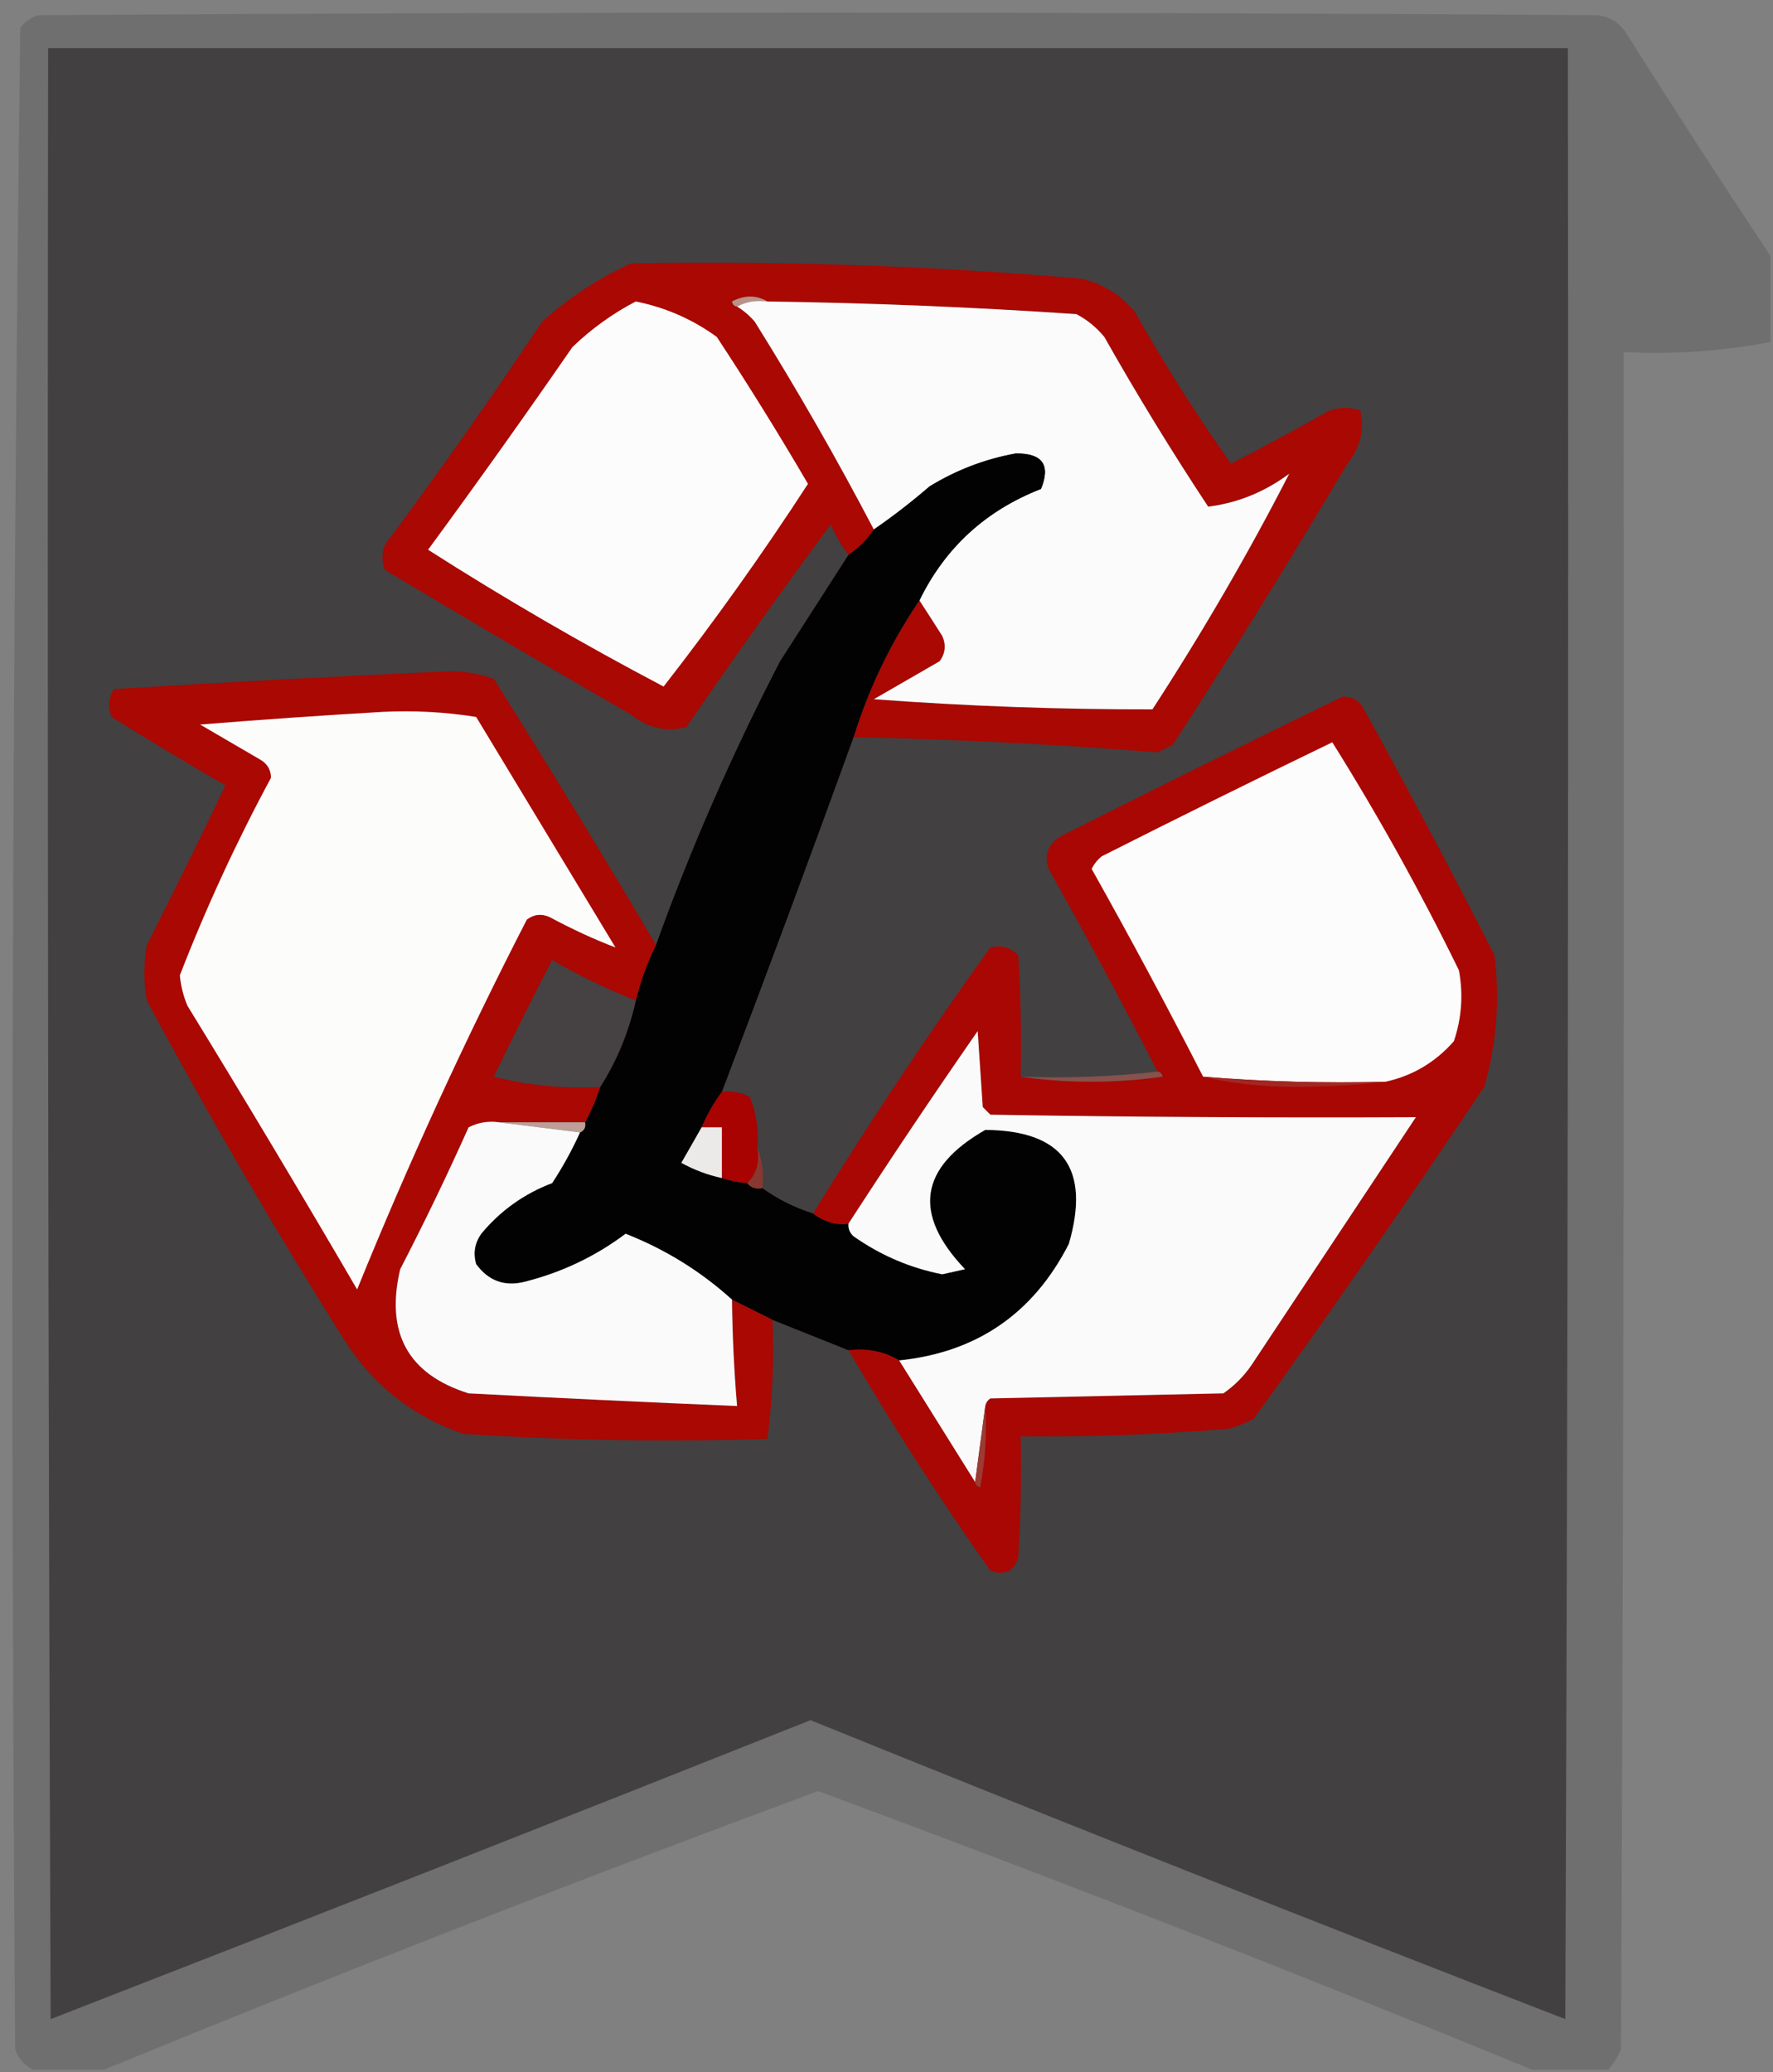 <?xml version="1.0" encoding="UTF-8"?>
<!DOCTYPE svg PUBLIC "-//W3C//DTD SVG 1.1//EN" "http://www.w3.org/Graphics/SVG/1.1/DTD/svg11.dtd">
<svg xmlns="http://www.w3.org/2000/svg" version="1.1" width="350px" height="409px" style="shape-rendering:geometricPrecision; text-rendering:geometricPrecision; image-rendering:optimizeQuality; fill-rule:evenodd; clip-rule:evenodd" xmlns:xlink="http://www.w3.org/1999/xlink">
<rect width="100%" height="100%" fill="#808080" stroke="none"/>
<g><path style="opacity:0.13" fill="#000000" d="M 349.5,50.5 C 349.5,56.167 349.5,61.833 349.5,67.5C 339.955,69.322 330.289,69.989 320.5,69.5C 320.667,181.167 320.5,292.834 320,404.5C 319.338,405.984 318.504,407.317 317.5,408.5C 312.5,408.5 307.5,408.5 302.5,408.5C 255.884,389.366 208.884,371.032 161.5,353.5C 114.116,371.032 67.116,389.366 20.5,408.5C 15.833,408.5 11.167,408.5 6.5,408.5C 4.856,407.684 3.69,406.35 3,404.5C 2.004,271.42 2.337,138.42 4,5.5C 4.903,4.299 6.069,3.465 7.5,3C 110.167,2.333 212.833,2.333 315.5,3C 317.848,3.346 319.681,4.513 321,6.5C 330.363,21.342 339.863,36.008 349.5,50.5 Z"/></g>
<g><path style="opacity:1" fill="#424041" d="M 9.5,9.5 C 109.5,9.5 209.5,9.5 309.5,9.5C 309.667,139.167 309.5,268.834 309,398.5C 259.186,379.228 209.519,359.561 160,339.5C 110.079,359.363 60.079,379.029 10,398.5C 9.5,268.834 9.333,139.167 9.5,9.5 Z"/></g>
<g><path style="opacity:1" fill="#a90803" d="M 168.5,145.5 C 171.523,135.79 175.856,126.79 181.5,118.5C 182.976,120.769 184.476,123.102 186,125.5C 186.798,127.259 186.631,128.926 185.5,130.5C 181.167,133 176.833,135.5 172.5,138C 190.82,139.37 209.153,140.036 227.5,140C 237.466,124.66 246.466,109.16 254.5,93.5C 249.642,97.104 244.308,99.271 238.5,100C 231.29,89.084 224.457,77.917 218,66.5C 216.457,64.622 214.624,63.122 212.5,62C 192.192,60.619 171.859,59.786 151.5,59.5C 149.307,58.203 146.973,58.203 144.5,59.5C 144.624,60.107 144.957,60.44 145.5,60.5C 146.794,61.29 147.961,62.29 149,63.5C 157.363,76.895 165.196,90.562 172.5,104.5C 171.167,106.5 169.5,108.167 167.5,109.5C 166.093,107.692 164.926,105.692 164,103.5C 154.254,116.657 144.754,129.991 135.5,143.5C 131.526,144.541 127.859,143.707 124.5,141C 108.251,131.626 92.084,122.126 76,112.5C 75.333,110.833 75.333,109.167 76,107.5C 86.722,93.111 97.056,78.444 107,63.5C 112.268,58.784 118.101,54.951 124.5,52C 154.213,51.459 183.88,52.459 213.5,55C 217.722,56.026 221.222,58.193 224,61.5C 229.845,71.867 236.178,81.867 243,91.5C 249.564,88.135 256.064,84.635 262.5,81C 264.5,80.333 266.5,80.333 268.5,81C 269.409,84.755 268.575,88.255 266,91.5C 254.876,110.252 243.376,128.752 231.5,147C 230.5,147.5 229.5,148 228.5,148.5C 208.557,146.903 188.557,145.903 168.5,145.5 Z"/></g>
<g><path style="opacity:1" fill="#ba9289" d="M 151.5,59.5 C 149.265,59.205 147.265,59.539 145.5,60.5C 144.957,60.44 144.624,60.107 144.5,59.5C 146.973,58.203 149.307,58.203 151.5,59.5 Z"/></g>
<g><path style="opacity:1" fill="#fcfbfb" d="M 145.5,60.5 C 147.265,59.539 149.265,59.205 151.5,59.5C 171.859,59.786 192.192,60.619 212.5,62C 214.624,63.122 216.457,64.622 218,66.5C 224.457,77.917 231.29,89.084 238.5,100C 244.308,99.271 249.642,97.104 254.5,93.5C 246.466,109.16 237.466,124.66 227.5,140C 209.153,140.036 190.82,139.37 172.5,138C 176.833,135.5 181.167,133 185.5,130.5C 186.631,128.926 186.798,127.259 186,125.5C 184.476,123.102 182.976,120.769 181.5,118.5C 186.584,108.086 194.584,100.753 205.5,96.5C 207.445,91.762 205.778,89.429 200.5,89.5C 194.445,90.599 188.778,92.766 183.5,96C 179.939,99.073 176.272,101.906 172.5,104.5C 165.196,90.562 157.363,76.895 149,63.5C 147.961,62.29 146.794,61.29 145.5,60.5 Z"/></g>
<g><path style="opacity:1" fill="#fcfcfc" d="M 125.5,59.5 C 131.362,60.675 136.696,63.008 141.5,66.5C 147.751,75.999 153.751,85.666 159.5,95.5C 150.556,109.269 141.056,122.603 131,135.5C 115.071,127.123 99.571,118.123 84.5,108.5C 94.194,95.306 103.694,81.972 113,68.5C 116.79,64.862 120.957,61.862 125.5,59.5 Z"/></g>
<g><path style="opacity:1" fill="#030202" d="M 181.5,118.5 C 175.856,126.79 171.523,135.79 168.5,145.5C 160.052,168.836 151.385,192.17 142.5,215.5C 140.929,217.635 139.596,219.968 138.5,222.5C 137.194,224.816 135.861,227.15 134.5,229.5C 137.026,230.897 139.692,231.897 142.5,232.5C 144.117,233.038 145.784,233.371 147.5,233.5C 148.209,234.404 149.209,234.737 150.5,234.5C 153.515,236.674 156.849,238.341 160.5,239.5C 162.793,241.195 165.127,241.862 167.5,241.5C 167.414,242.496 167.748,243.329 168.5,244C 173.83,247.75 179.663,250.25 186,251.5C 187.5,251.167 189,250.833 190.5,250.5C 180.127,239.609 181.461,230.443 194.5,223C 209.823,223.116 215.323,230.616 211,245.5C 203.976,259.258 192.81,266.924 177.5,268.5C 174.512,266.727 171.179,266.06 167.5,266.5C 162.576,264.52 157.576,262.52 152.5,260.5C 149.807,259.153 147.14,257.82 144.5,256.5C 138.331,250.911 131.331,246.578 123.5,243.5C 117.527,247.985 110.861,251.152 103.5,253C 99.579,253.959 96.412,252.792 94,249.5C 93.365,247.365 93.699,245.365 95,243.5C 98.786,238.94 103.453,235.606 109,233.5C 111.112,230.273 112.945,226.94 114.5,223.5C 115.338,223.158 115.672,222.492 115.5,221.5C 116.677,219.321 117.677,216.987 118.5,214.5C 121.784,209.336 124.118,203.669 125.5,197.5C 126.45,193.647 127.783,189.98 129.5,186.5C 136.379,167.397 144.546,148.73 154,130.5C 158.521,123.443 163.021,116.443 167.5,109.5C 169.5,108.167 171.167,106.5 172.5,104.5C 176.272,101.906 179.939,99.073 183.5,96C 188.778,92.766 194.445,90.599 200.5,89.5C 205.778,89.429 207.445,91.762 205.5,96.5C 194.584,100.753 186.584,108.086 181.5,118.5 Z"/></g>
<g><path style="opacity:1" fill="#a90803" d="M 129.5,186.5 C 127.783,189.98 126.45,193.647 125.5,197.5C 119.865,195.267 114.365,192.6 109,189.5C 105.077,197.088 101.244,204.754 97.5,212.5C 104.381,214.226 111.381,214.893 118.5,214.5C 117.677,216.987 116.677,219.321 115.5,221.5C 109.833,221.5 104.167,221.5 98.5,221.5C 96.396,221.201 94.396,221.534 92.5,222.5C 88.272,231.955 83.772,241.289 79,250.5C 76.044,263.072 80.544,271.239 92.5,275C 110.165,275.931 127.832,276.765 145.5,277.5C 144.911,270.515 144.578,263.515 144.5,256.5C 147.14,257.82 149.807,259.153 152.5,260.5C 152.815,268.42 152.482,276.253 151.5,284C 131.487,284.614 111.487,284.28 91.5,283C 81.456,279.571 73.623,273.404 68,264.5C 54.243,242.658 41.243,220.325 29,197.5C 28.333,193.833 28.333,190.167 29,186.5C 34.31,176.046 39.477,165.546 44.5,155C 36.917,150.626 29.417,146.126 22,141.5C 21.257,139.559 21.424,137.726 22.5,136C 44.483,134.643 66.483,133.477 88.5,132.5C 91.625,132.435 94.625,132.935 97.5,134C 108.455,151.426 119.122,168.926 129.5,186.5 Z"/></g>
<g><path style="opacity:1" fill="#a90703" d="M 167.5,266.5 C 171.179,266.06 174.512,266.727 177.5,268.5C 182.5,276.5 187.5,284.5 192.5,292.5C 192.56,293.043 192.893,293.376 193.5,293.5C 194.495,288.208 194.828,282.875 194.5,277.5C 194.611,276.883 194.944,276.383 195.5,276C 210.833,275.667 226.167,275.333 241.5,275C 243.667,273.5 245.5,271.667 247,269.5C 257.833,253.167 268.667,236.833 279.5,220.5C 251.598,220.63 223.598,220.464 195.5,220C 195,219.5 194.5,219 194,218.5C 193.667,213.5 193.333,208.5 193,203.5C 184.278,216.048 175.778,228.715 167.5,241.5C 165.127,241.862 162.793,241.195 160.5,239.5C 171.527,221.628 183.193,204.128 195.5,187C 197.567,186.464 199.401,186.964 201,188.5C 201.5,196.493 201.666,204.493 201.5,212.5C 210.675,213.822 220.008,213.822 229.5,212.5C 229.376,211.893 229.043,211.56 228.5,211.5C 221.613,198.061 214.446,184.728 207,171.5C 206.08,168.692 206.913,166.525 209.5,165C 227.982,155.675 246.482,146.509 265,137.5C 266.711,137.439 268.044,138.106 269,139.5C 277.936,155.706 286.603,172.04 295,188.5C 296.126,197.342 295.459,206.008 293,214.5C 278.203,236.595 263.036,258.428 247.5,280C 245.913,280.862 244.246,281.529 242.5,282C 228.855,283.115 215.189,283.615 201.5,283.5C 201.666,291.507 201.5,299.507 201,307.5C 200.051,310.2 198.217,311.033 195.5,310C 185.549,295.885 176.216,281.385 167.5,266.5 Z"/></g>
<g><path style="opacity:1" fill="#fcfcfb" d="M 75.5,140.5 C 81.758,140.19 87.924,140.524 94,141.5C 103.167,156.667 112.333,171.833 121.5,187C 117.19,185.351 112.857,183.351 108.5,181C 106.888,180.28 105.388,180.446 104,181.5C 91.727,205.376 80.56,229.71 70.5,254.5C 59.541,235.708 48.375,217.042 37,198.5C 36.192,196.577 35.692,194.577 35.5,192.5C 40.687,179.126 46.687,166.126 53.5,153.5C 53.471,151.971 52.804,150.804 51.5,150C 47.5,147.667 43.5,145.333 39.5,143C 51.643,142.024 63.643,141.19 75.5,140.5 Z"/></g>
<g><path style="opacity:1" fill="#fcfcfc" d="M 273.5,213.5 C 261.42,213.812 249.42,213.479 237.5,212.5C 230.446,198.728 223.113,185.062 215.5,171.5C 215.977,170.522 216.643,169.689 217.5,169C 232.574,161.38 247.741,153.88 263,146.5C 272.096,161.02 280.429,176.02 288,191.5C 288.879,196.287 288.545,200.953 287,205.5C 283.351,209.659 278.851,212.326 273.5,213.5 Z"/></g>
<g><path style="opacity:1" fill="#464142" d="M 125.5,197.5 C 124.118,203.669 121.784,209.336 118.5,214.5C 111.381,214.893 104.381,214.226 97.5,212.5C 101.244,204.754 105.077,197.088 109,189.5C 114.365,192.6 119.865,195.267 125.5,197.5 Z"/></g>
<g><path style="opacity:1" fill="#fbfafa" d="M 194.5,277.5 C 193.833,282.5 193.167,287.5 192.5,292.5C 187.5,284.5 182.5,276.5 177.5,268.5C 192.81,266.924 203.976,259.258 211,245.5C 215.323,230.616 209.823,223.116 194.5,223C 181.461,230.443 180.127,239.609 190.5,250.5C 189,250.833 187.5,251.167 186,251.5C 179.663,250.25 173.83,247.75 168.5,244C 167.748,243.329 167.414,242.496 167.5,241.5C 175.778,228.715 184.278,216.048 193,203.5C 193.333,208.5 193.667,213.5 194,218.5C 194.5,219 195,219.5 195.5,220C 223.598,220.464 251.598,220.63 279.5,220.5C 268.667,236.833 257.833,253.167 247,269.5C 245.5,271.667 243.667,273.5 241.5,275C 226.167,275.333 210.833,275.667 195.5,276C 194.944,276.383 194.611,276.883 194.5,277.5 Z"/></g>
<g><path style="opacity:1" fill="#87514c" d="M 228.5,211.5 C 229.043,211.56 229.376,211.893 229.5,212.5C 220.008,213.822 210.675,213.822 201.5,212.5C 210.682,212.827 219.682,212.493 228.5,211.5 Z"/></g>
<g><path style="opacity:1" fill="#a12822" d="M 237.5,212.5 C 249.42,213.479 261.42,213.812 273.5,213.5C 267.676,214.166 261.676,214.5 255.5,214.5C 249.128,214.496 243.128,213.829 237.5,212.5 Z"/></g>
<g><path style="opacity:1" fill="#a80201" d="M 142.5,215.5 C 144.467,215.261 146.301,215.594 148,216.5C 149.316,219.688 149.816,223.022 149.5,226.5C 150.01,229.388 149.344,231.721 147.5,233.5C 145.784,233.371 144.117,233.038 142.5,232.5C 142.5,229.167 142.5,225.833 142.5,222.5C 141.167,222.5 139.833,222.5 138.5,222.5C 139.596,219.968 140.929,217.635 142.5,215.5 Z"/></g>
<g><path style="opacity:1" fill="#bd9f97" d="M 98.5,221.5 C 104.167,221.5 109.833,221.5 115.5,221.5C 115.672,222.492 115.338,223.158 114.5,223.5C 109.167,222.833 103.833,222.167 98.5,221.5 Z"/></g>
<g><path style="opacity:1" fill="#fbfafa" d="M 98.5,221.5 C 103.833,222.167 109.167,222.833 114.5,223.5C 112.945,226.94 111.112,230.273 109,233.5C 103.453,235.606 98.786,238.94 95,243.5C 93.699,245.365 93.365,247.365 94,249.5C 96.412,252.792 99.579,253.959 103.5,253C 110.861,251.152 117.527,247.985 123.5,243.5C 131.331,246.578 138.331,250.911 144.5,256.5C 144.578,263.515 144.911,270.515 145.5,277.5C 127.832,276.765 110.165,275.931 92.5,275C 80.544,271.239 76.044,263.072 79,250.5C 83.772,241.289 88.272,231.955 92.5,222.5C 94.396,221.534 96.396,221.201 98.5,221.5 Z"/></g>
<g><path style="opacity:1" fill="#eceae9" d="M 138.5,222.5 C 139.833,222.5 141.167,222.5 142.5,222.5C 142.5,225.833 142.5,229.167 142.5,232.5C 139.692,231.897 137.026,230.897 134.5,229.5C 135.861,227.15 137.194,224.816 138.5,222.5 Z"/></g>
<g><path style="opacity:1" fill="#883831" d="M 149.5,226.5 C 150.473,228.948 150.806,231.615 150.5,234.5C 149.209,234.737 148.209,234.404 147.5,233.5C 149.344,231.721 150.01,229.388 149.5,226.5 Z"/></g>
<g><path style="opacity:1" fill="#9e3933" d="M 194.5,277.5 C 194.828,282.875 194.495,288.208 193.5,293.5C 192.893,293.376 192.56,293.043 192.5,292.5C 193.167,287.5 193.833,282.5 194.5,277.5 Z"/></g>
</svg>

